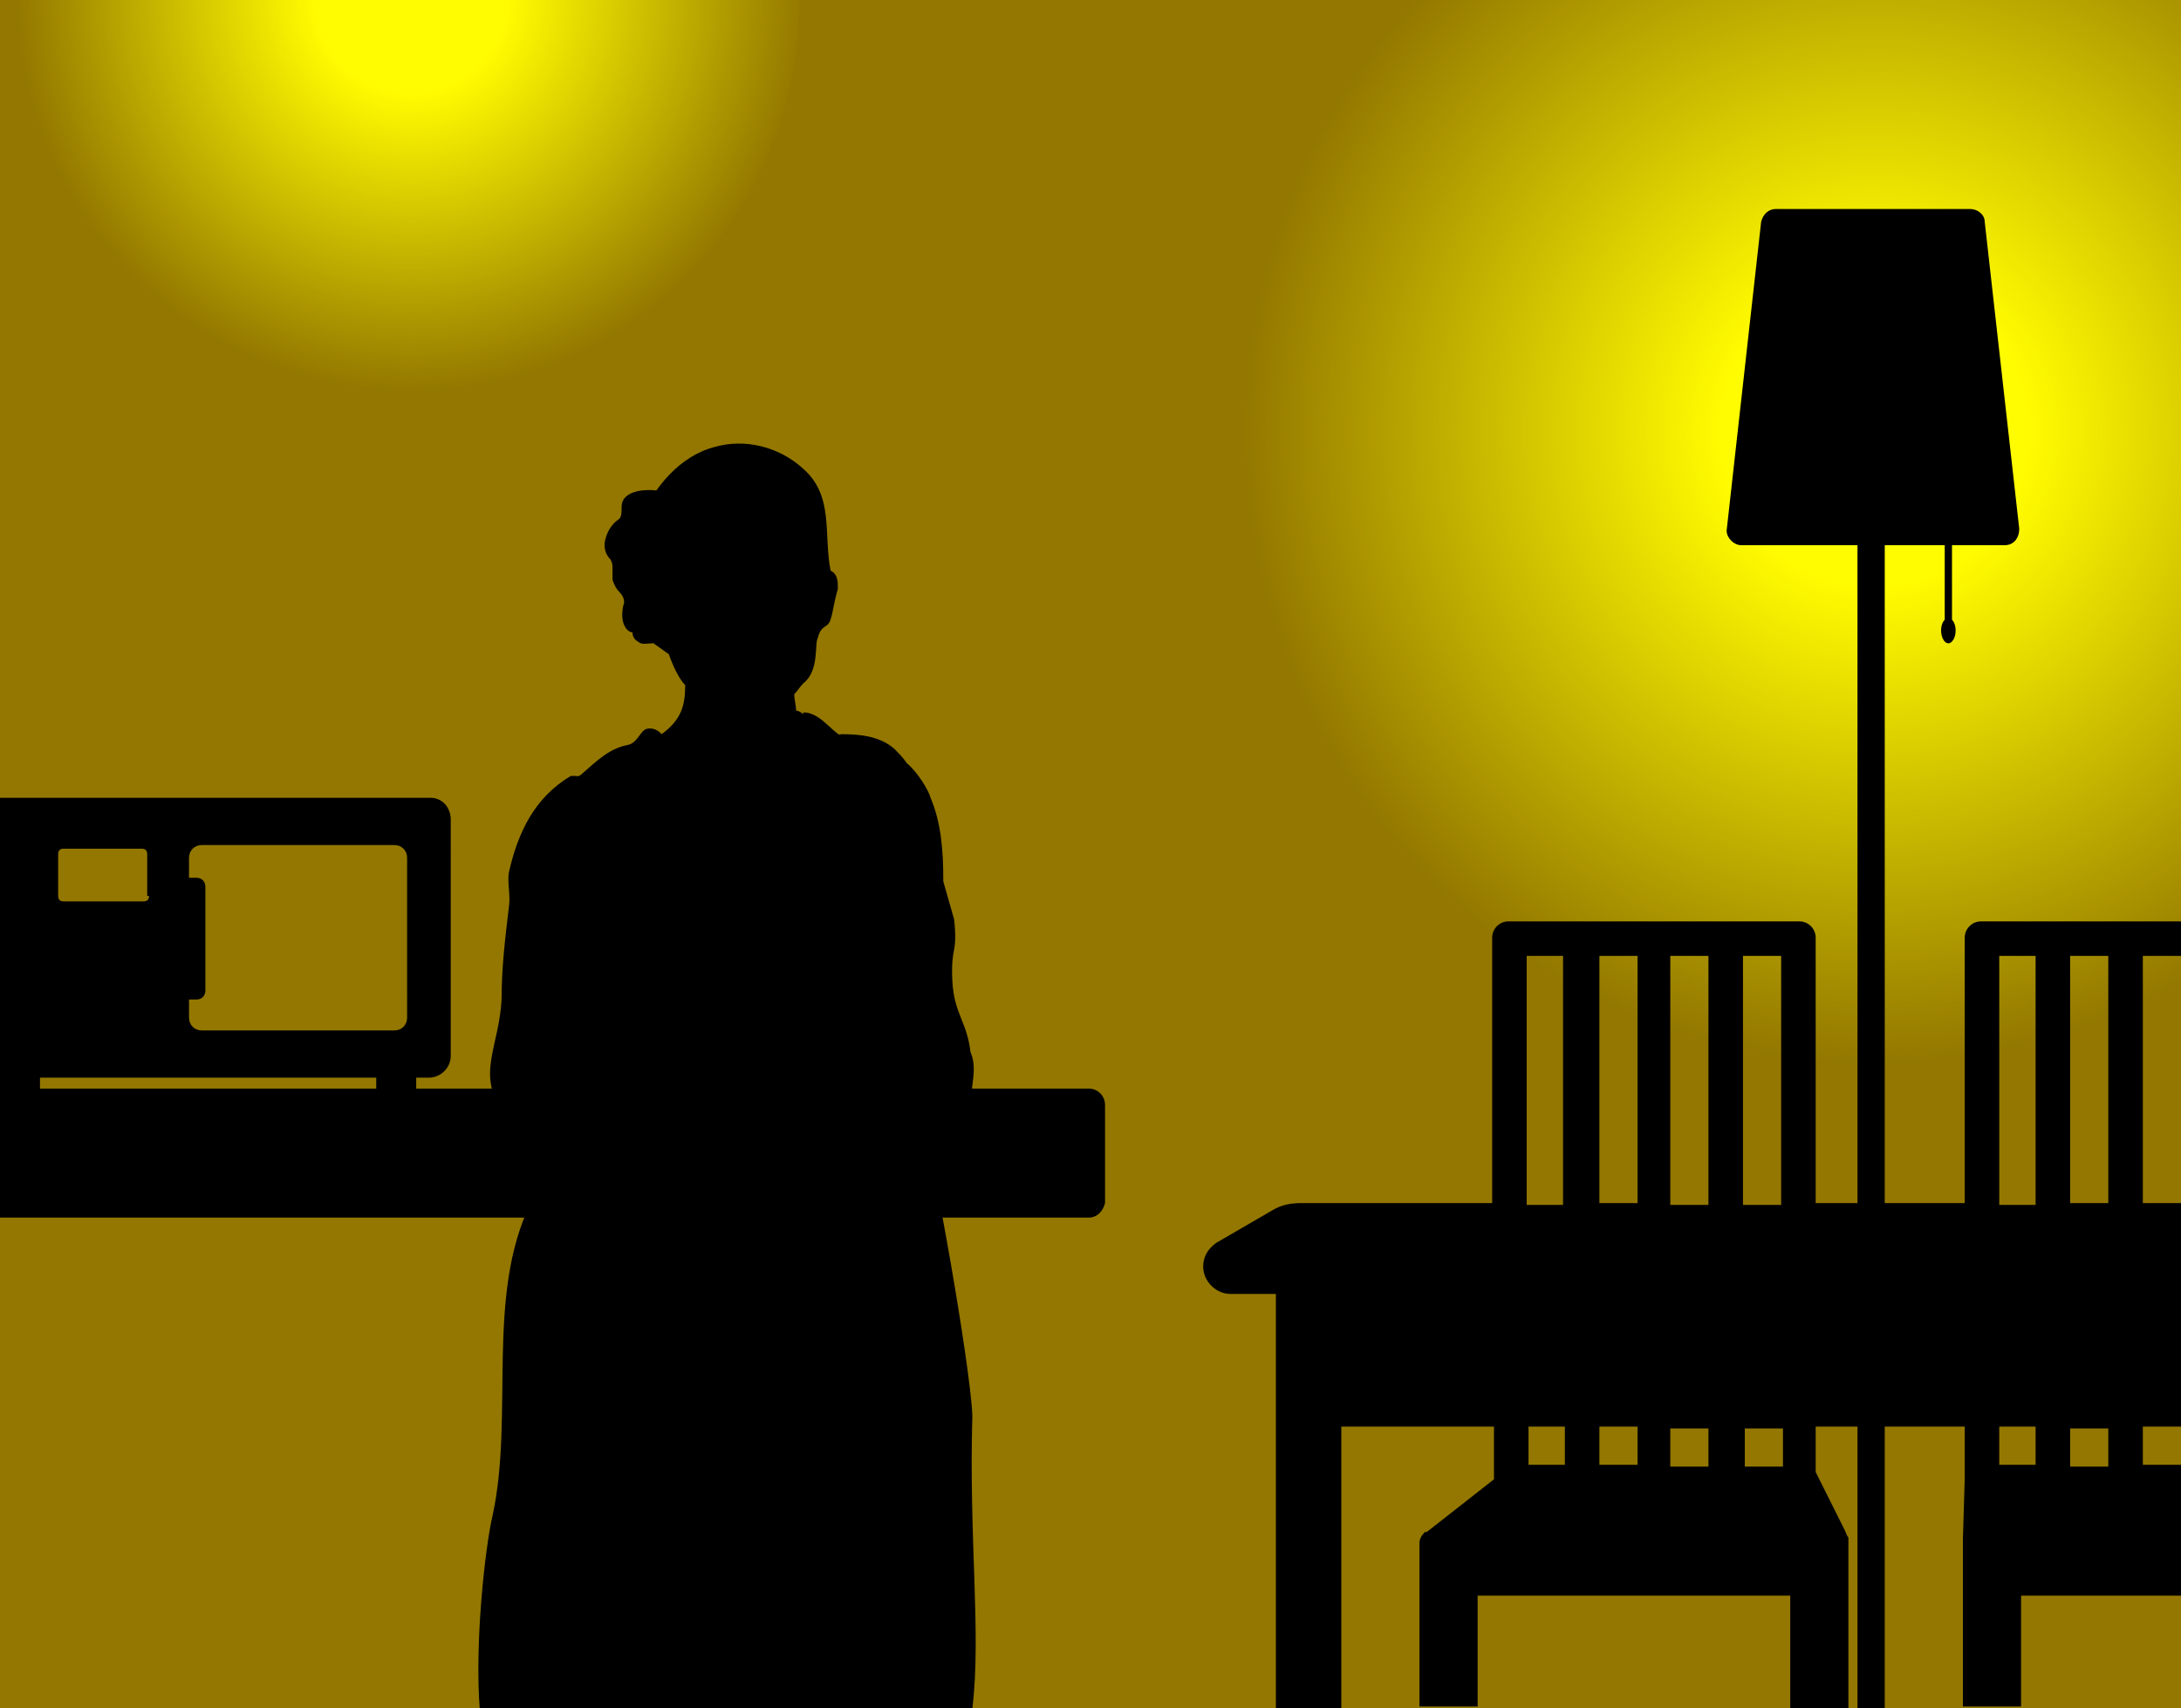 <?xml version="1.0" encoding="utf-8"?>
<!-- Generator: Adobe Illustrator 26.3.1, SVG Export Plug-In . SVG Version: 6.00 Build 0)  -->
<svg version="1.1" xmlns="http://www.w3.org/2000/svg" xmlns:xlink="http://www.w3.org/1999/xlink" x="0px" y="0px"
	 viewBox="0 0 120 94" style="enable-background:new 0 0 120 94;" xml:space="preserve">
<style type="text/css">
	.st6{fill:#000000;}
	.st12{fill:url(#SVGID_1_);}
	.st13{fill:#937700;}

#lefthand {
	transform-origin: 30px 46px;
	animation: lefthand 6s infinite;
}

@keyframes lefthand {
	0% { transform: rotate(0);}
	10% { transform: rotate(5deg);}
	20% { transform: rotate(5deg);}
	30% { transform: rotate(0);}
	60% { transform: rotate(0);}
	70% { transform: rotate(14deg);}
	80% { transform: rotate(10deg);}
	90% { transform: rotate(0);}
}

@keyframes righthand {
	0% { transform: rotate(0);}
	12% { transform: rotate(-18deg);}
	21% { transform: rotate(-14deg);}
	30% { transform: rotate(0);}
	60% { transform: rotate(0);}
	70% { transform: rotate(-3deg);}
	80% { transform: rotate(-3deg);}
	90% { transform: rotate(0);}
}

#righthand {
	transform-origin: 48px 44px;
	animation: righthand 6s infinite;
}
</style>
<g id="bg">
	<rect class="st13" width="120" height="94"/>
	<radialGradient id="SVGID_1_" cx="103.131" cy="23.771" r="34.751" gradientUnits="userSpaceOnUse">
		<stop  offset="0.247" style="stop-color:#FFFB00"/>
		<stop  offset="1" style="stop-color:#FFFB00;stop-opacity:0"/>
	</radialGradient>
	<path class="st12" d="M120,0l0,54.7c-5,2.8-10.8,4.3-16.9,4.3c-19.5,0-35.2-15.8-35.2-35.2c0-9.2,3.5-17.5,9.3-23.8L120,0z"/>
	
		<radialGradient id="SVGID_00000054946498210836813400000015645543212540298887_" cx="22.628" cy="-0.179" r="21.736" gradientUnits="userSpaceOnUse">
		<stop  offset="0.247" style="stop-color:#FFFB00"/>
		<stop  offset="1" style="stop-color:#FFFB00;stop-opacity:0"/>
	</radialGradient>
	<path style="fill:url(#SVGID_00000054946498210836813400000015645543212540298887_);" d="M44,0c0,12-9.7,21.6-21.6,21.6
		S0.7,12,0.7,0H44z"/>
</g>
<g id="objects">
	<path class="st6" d="M109.2,12.2c0-0.4-0.4-0.7-0.8-0.7H97.7c-0.4,0-0.7,0.3-0.8,0.7l-1.9,17C95,29.6,95.4,30,95.8,30h6.4v64h1.5
		V30h3.3v4.1c-0.1,0.1-0.2,0.3-0.2,0.6c0,0.4,0.2,0.7,0.4,0.7s0.4-0.3,0.4-0.7c0-0.3-0.1-0.5-0.2-0.6V30h2.9c0.5,0,0.8-0.4,0.8-0.9
		L109.2,12.2z"/>
	<path class="st6" d="M120,52.6v-1.9h-11c-0.5,0-0.9,0.4-0.9,0.9c0,0,0,0,0,0c0,0,0,0,0,0v14.6h-8.2V51.6c0-0.5-0.4-0.9-0.9-0.9H83
		c-0.5,0-0.9,0.4-0.9,0.9c0,0,0,0,0,0c0,0,0,0,0,0v14.6h-9.6H72h-0.4c-0.6,0-1.1,0.1-1.6,0.4l-3.1,1.8h0c-0.4,0.3-0.7,0.7-0.7,1.3
		c0,0.8,0.7,1.5,1.5,1.5h2.5V94h3.6V78.5h8.4v2.9l-3.7,2.9c0,0,0,0-0.1,0l0,0c0,0,0,0,0,0c-0.2,0.2-0.3,0.4-0.3,0.6v9h3.2v-6.1h17.2
		V94h3.2v-9c0-0.1,0-0.1,0-0.2c0-0.1,0-0.1,0-0.2c0,0,0,0,0,0c-0.1-0.1-0.1-0.2-0.2-0.4L99.9,81v-2.5h8.2v2.9l-0.1,3.3
		c0,0.1,0,0.1,0,0.2c0,0,0,0,0,0v9h3.2v-6.1h8.8v-2v-0.4V84v-3.4h-2.1v-2.1h2.1v-9.3v-1.5v-1.5h-2.1V52.6H120z M110,52.6h2v13.7h-2
		V52.6z M91.9,66.2V52.6h2.1v13.7H91.9z M90.1,66.2h-2.1V52.6h2.1V66.2z M90.1,78.5v2.1h-2.1v-2.1H90.1z M91.9,80.7v-2.1h2.1v2.1
		H91.9z M95.9,66.2V52.6h2.1v13.7H95.9z M84,52.6h2v13.7h-2V52.6z M86.1,78.5v2.1h-2v-2.1H86.1z M98.1,80.7h-2.1v-2.1h2.1V80.7z
		 M112,78.5v2.1h-2v-2.1H112z M116,80.7h-2.1v-2.1h2.1V80.7z M116,66.2h-2.1V52.6h2.1V66.2z"/>
	<path class="st6" d="M59.9,67H0v-7.1h59.9c0.5,0,0.9,0.4,0.9,0.9v5.4C60.7,66.6,60.4,67,59.9,67z"/>
	<path class="st6" d="M23.7,43.9H0l0,15.4h0v1.1h2.2v-1.1h18.5v1.1h2.2v-1.1h0.7c0.6,0,1.2-0.5,1.2-1.2V45.1
		C24.8,44.4,24.3,43.9,23.7,43.9z M8.2,49.3c0,0.2-0.1,0.3-0.3,0.3H3.5c-0.2,0-0.3-0.1-0.3-0.3v-2.3c0-0.2,0.1-0.3,0.3-0.3h4.3
		c0.2,0,0.3,0.1,0.3,0.3V49.3z M10.4,56V55h0.4c0.3,0,0.5-0.2,0.5-0.5v-5.7c0-0.3-0.2-0.5-0.5-0.5h-0.4v-1.1c0-0.4,0.3-0.7,0.7-0.7
		h10.6c0.4,0,0.7,0.3,0.7,0.7V56c0,0.4-0.3,0.7-0.7,0.7H11.1C10.7,56.7,10.4,56.4,10.4,56z"/>
	<path class="st6" d="M53.5,94c0.5-4.1-0.2-9.3,0-16.1c-0.1-2.7-2.2-14.6-2.6-15.2c-0.2-0.2-0.3-0.4-0.4-0.6
		c-0.3-0.6-0.3-1-0.2-1.6c0.2-1.5-0.7-6.1-0.3-8.8c0.4-2.7,1-6.3,0.2-7.8c-0.8-1.5-0.4-2.7-3.9-3.4c-0.6-0.3-1.2-1.3-2.1-1.3
		c0,0,0,0.1,0,0.1c0,0,0,0,0,0c-0.1-0.1-0.3-0.2-0.4-0.2c0-0.3-0.1-0.6-0.1-0.9c0.2-0.2,0.3-0.4,0.5-0.6c0.9-0.7,0.6-2.2,0.8-2.5
		c0.1-0.4,0.2-0.5,0.5-0.7c0.3-0.2,0.3-1,0.6-2c0-0.4,0-0.8-0.4-1c0,0,0,0,0,0c-0.4-2,0.2-4.1-1.5-5.6c-1.3-1.2-3.2-1.7-4.9-1.2
		c-1.9,0.5-3.3,2.2-4.1,4c-0.6,1.2-0.7,2.2-0.4,3.3l0.5,0.8c0,0-0.5,0.5-0.4,1.1c0.1,0.6,0.4,1.2,1.2,1.7l0.7,0.5
		c0,0,0.4,1.2,0.9,1.7v0c0,1.1-0.2,1.9-1.3,2.7c0,0-0.3-0.4-0.8-0.3c-0.4,0.1-0.5,0.8-1.1,0.9c-1,0.2-1.7,0.9-2.5,1.6
		c-0.1,0.1-0.4,0.2-0.5,0.3c0,0-1.3,1-0.9,4.2s0.3,5.6,0.6,7.6c0.1,0.6,0.2,1.3,0.2,2c0,1.1-0.4,2.5-1,3.6c-1.1,2-1.2,5.9-1.2,5.9
		c-2.5,5.1-0.9,11.7-2.1,17.2c-0.4,1.7-1,7-0.7,10.7L53.5,94z"/>
	<path class="st6" d="M36.2,27c-0.7-0.1-1.6,0-1.9,0.5
		c-0.1,0.2-0.1,0.3-0.1,0.5c0,0.2,0,0.5-0.2,0.6c-0.4,0.3-0.6,0.7-0.7,1.1c-0.1,0.4,0,0.8,0.3,1.1c0.1,0.2,0.1,0.3,0.1,0.5
		c0,0.2,0,0.4,0,0.6c0.1,0.3,0.2,0.5,0.4,0.7c0.2,0.2,0.3,0.5,0.2,0.7c-0.1,0.4-0.1,0.9,0.1,1.2c0.1,0.2,0.3,0.3,0.4,0.3
		c0,0.2,0.1,0.4,0.3,0.5c0.2,0.2,0.5,0.1,0.8,0.1L36.2,27z"/>
</g>
<g id="movingParts">
	<path id="lefthand" class="st6" d="M32.2,56.8c0.1-0.7,0.1-1.5,0.1-2.2
		c0.2-4.2,0.7-3.9,1.5-7.2c0.8-3.3-0.8-4.8-2.4-4.7c-2,1.2-2.9,3.1-3.4,5.3c-0.1,0.5,0.1,1.3,0,1.9c-0.2,1.7-0.4,3.3-0.4,5v0v0
		c-0.1,2.7-1.5,4.3,0.2,6.4c1.3,1.6,5.1-0.3,6.5-1c1.4-0.8,1.5-2.3,0.8-3.3C34.1,55.3,32.2,56.8,32.2,56.8z"/>
	<path id="righthand" class="st6" d="M44,59.9c-0.3,1.2-0.2,2.4,2.8,3
		s5.1,0.5,5.1,0.5c1.2-0.2,1.5-0.8,1.5-2.6c0-1,0.4-2,0-2.9c-0.2-1.7-0.9-2.1-1-3.9c-0.1-2,0.3-1.4,0.1-3.4c0,0-0.6-2.1-0.6-2.1
		c0,0,0,0,0-0.1c0-1.5-0.1-3.1-0.7-4.5c-0.1-0.4-0.7-1.4-1.3-1.9c-0.2-0.3-0.5-0.6-0.7-0.8c-0.8-0.7-1.9-0.8-2.9-0.8
		c-2,0.2-2.1,3.9-1.3,5.6c0.5,1.2,1.1,3.2,1.7,5.1c0.2,0.8,0.4,2.4,0.6,3.1c0.7,2.2,1.3,4.4,1.3,4.4s-2-0.5-3-0.4
		C44.4,58.5,44.2,59.3,44,59.9z"/>
</g>
</svg>
